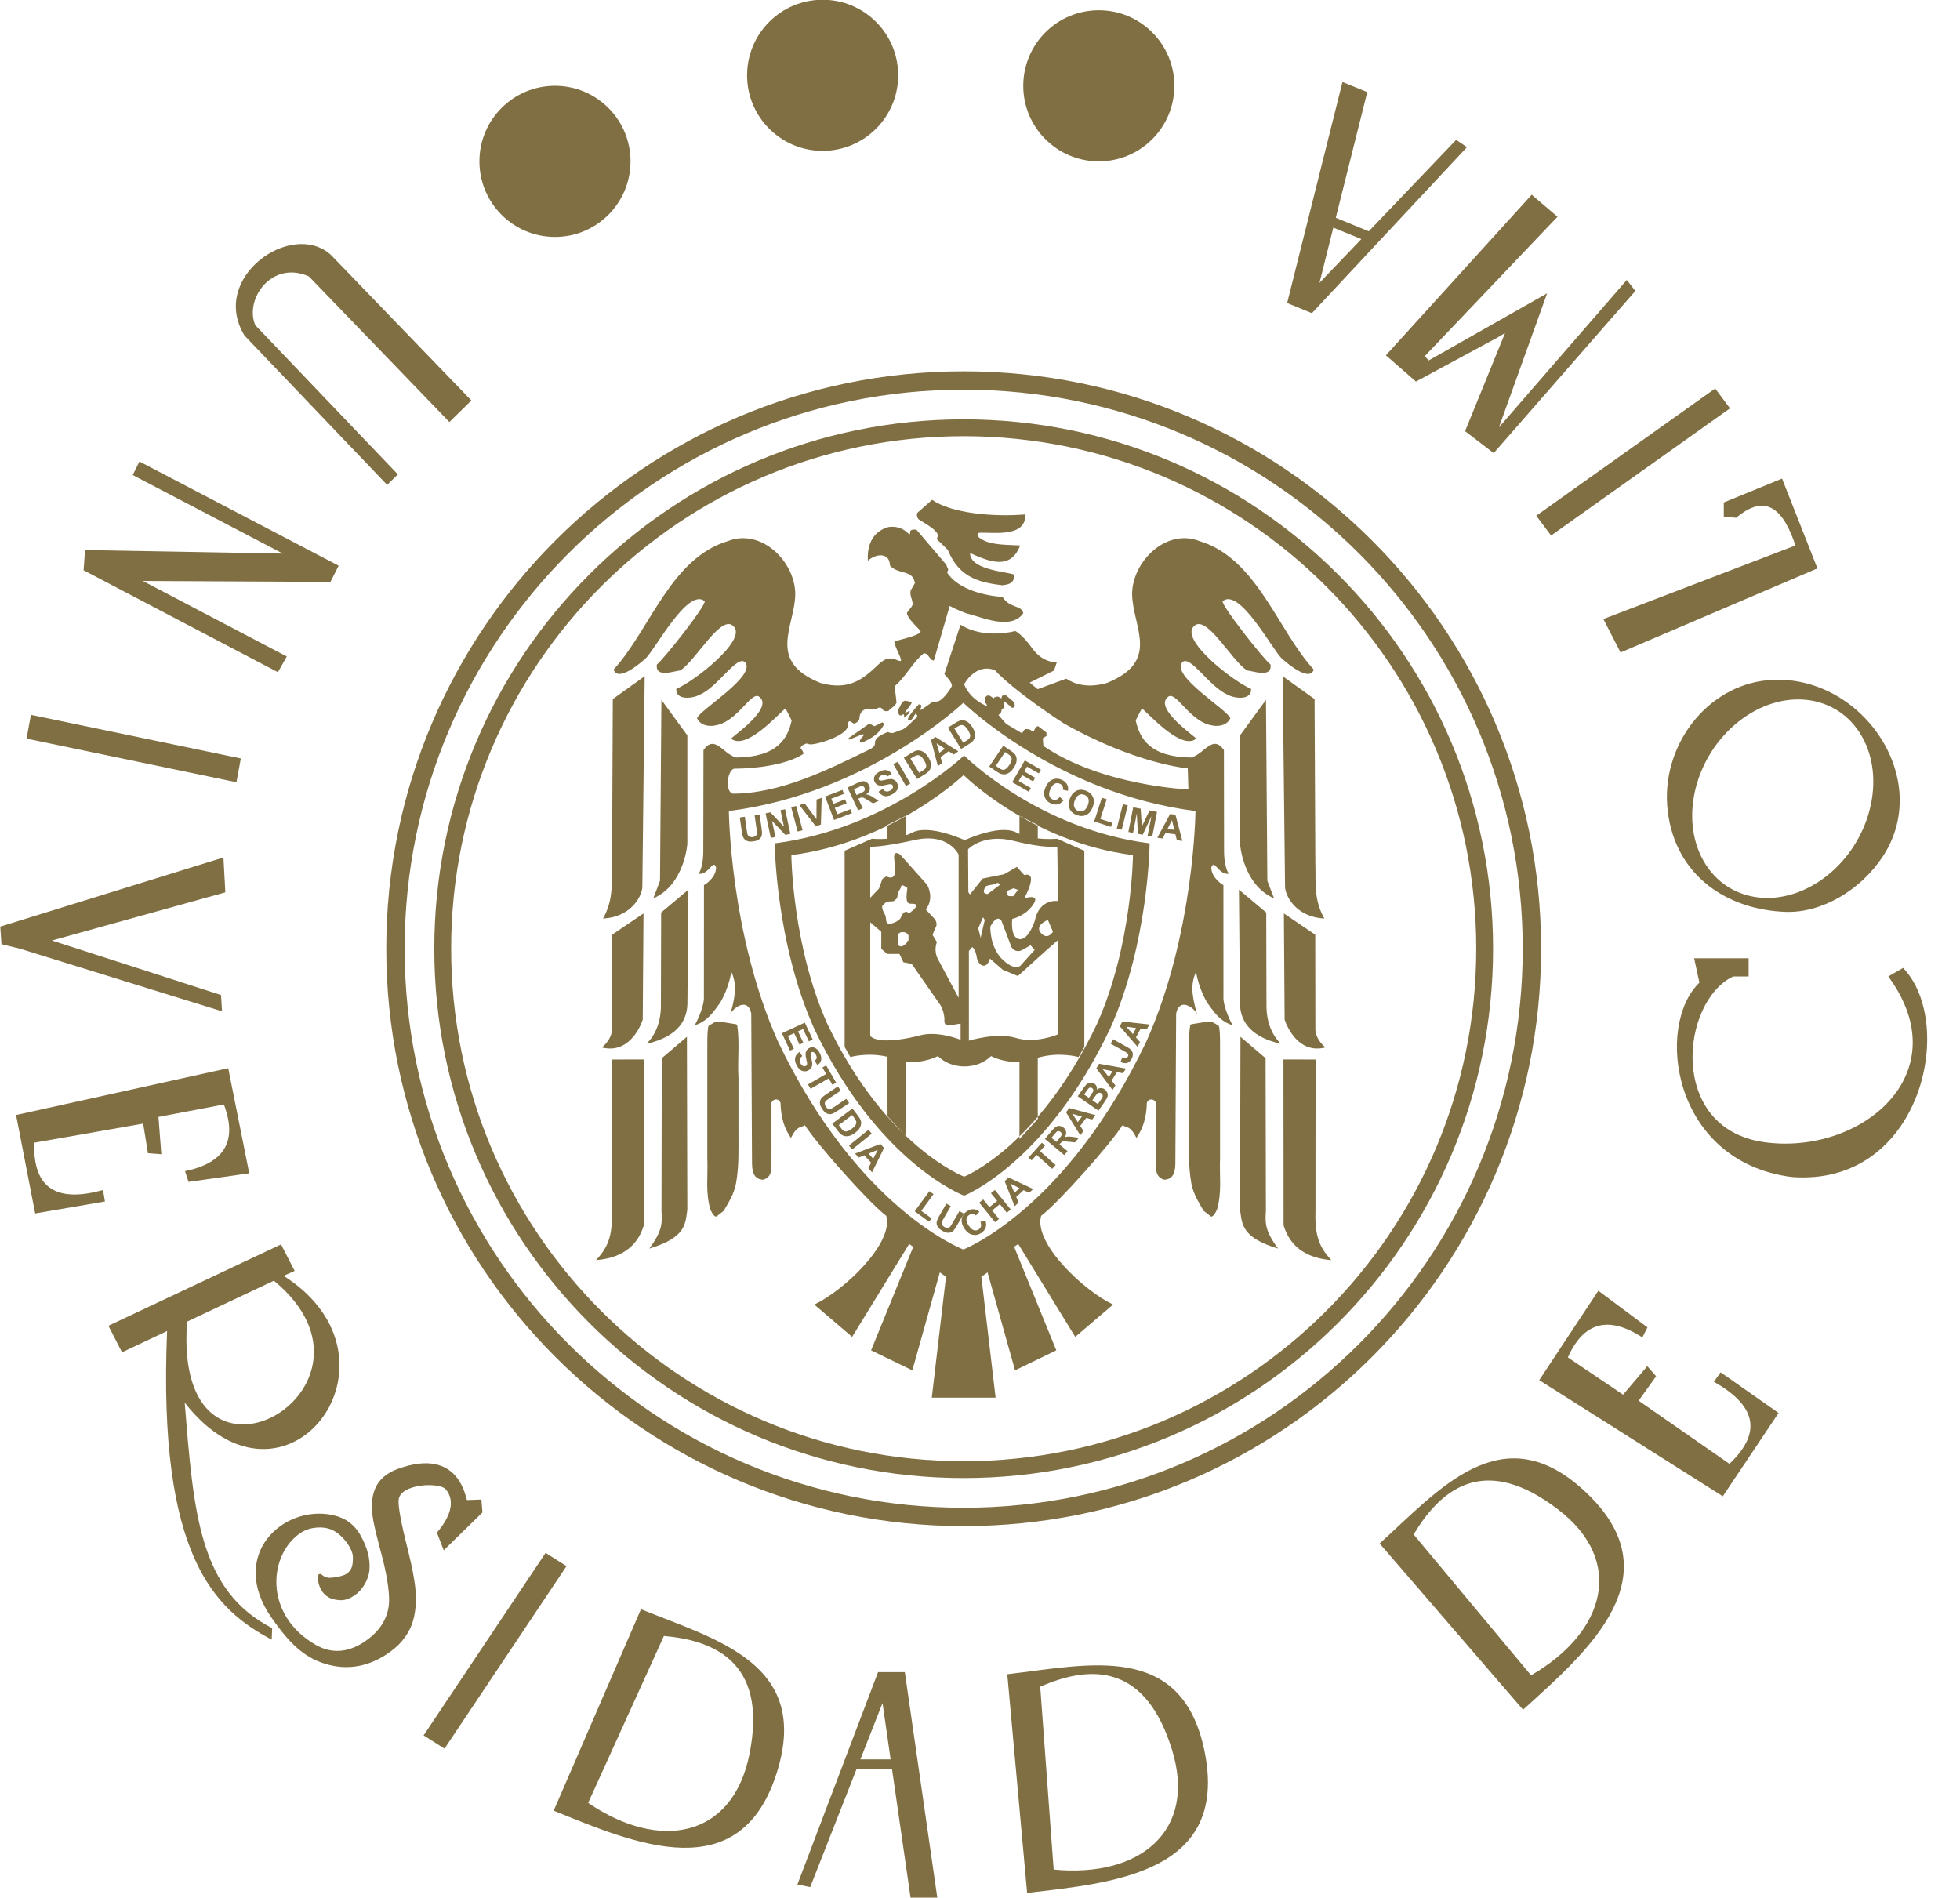 <?xml version="1.0" encoding="UTF-8"?>
<svg xmlns="http://www.w3.org/2000/svg" xmlns:xlink="http://www.w3.org/1999/xlink" width="352.9pt" height="341.7pt" viewBox="0 0 352.9 341.7" version="1.1">
<defs>
<clipPath id="clip1">
  <path d="M 143 301 L 169 301 L 169 341.699 L 143 341.699 Z M 143 301 "/>
</clipPath>
</defs>
<g id="surface1">
<path style=" stroke:none;fill-rule:evenodd;fill:rgb(50.194%,43.53%,26.268%);fill-opacity:1;" d="M 162.738 136.438 L 164.156 135.551 C 164.473 135.352 164.734 135.227 164.93 135.168 C 165.199 135.094 165.465 135.094 165.73 135.16 C 165.996 135.23 166.25 135.359 166.484 135.555 C 166.723 135.746 166.953 136.023 167.18 136.383 C 167.375 136.699 167.508 136.996 167.57 137.273 C 167.648 137.613 167.656 137.926 167.582 138.211 C 167.531 138.426 167.414 138.641 167.23 138.855 C 167.094 139.016 166.883 139.188 166.594 139.367 L 165.137 140.277 Z M 163.918 136.602 L 165.508 139.145 L 166.086 138.785 C 166.301 138.648 166.453 138.539 166.531 138.453 C 166.637 138.344 166.711 138.227 166.746 138.098 C 166.781 137.973 166.77 137.805 166.719 137.602 C 166.66 137.398 166.543 137.145 166.355 136.848 C 166.172 136.551 166.004 136.344 165.852 136.215 C 165.699 136.09 165.547 136.012 165.398 135.98 C 165.25 135.949 165.09 135.965 164.926 136.023 C 164.801 136.066 164.582 136.188 164.266 136.387 Z M 163.367 159.867 C 163.297 159.867 162.23 158.941 162.23 159.727 C 162.23 159.867 161.66 160.723 161.66 160.723 C 161.59 160.793 161.66 161.578 161.449 161.789 C 161.305 161.934 160.949 162.289 160.738 162.289 C 159.461 162.289 159.461 162.504 158.891 163.074 C 158.676 163.285 159.105 164.426 159.316 164.641 C 159.531 164.855 159.531 165.992 159.672 166.137 C 160.242 166.707 161.945 165.781 162.16 165.281 C 162.23 165.141 162.797 163.645 163.508 164.355 C 163.723 164.57 164.148 164.07 164.148 164.07 C 164.359 164 165 163.359 165 163 C 165 162.719 164.219 162.719 163.934 162.719 C 162.867 162.719 163.297 160.793 163.367 159.867 Z M 163.223 167.988 L 162.941 167.918 L 162.941 167.848 L 162.16 167.848 L 162.16 167.918 L 162.016 167.918 L 162.016 167.988 L 161.945 167.988 L 161.945 168.059 L 161.805 168.059 L 161.805 168.203 L 161.73 168.203 L 161.73 168.418 L 161.66 168.418 L 161.66 168.773 C 161.66 168.844 161.66 168.984 161.66 169.059 C 161.66 169.129 161.66 169.27 161.66 169.344 C 161.66 169.414 161.66 169.555 161.66 169.629 C 161.66 169.699 161.66 169.84 161.66 169.914 C 161.66 170.055 161.66 169.984 161.73 170.055 L 161.805 170.195 L 161.875 170.34 L 162.086 170.34 C 162.16 170.41 162.086 170.41 162.23 170.41 C 162.301 170.41 162.371 170.34 162.441 170.34 L 162.586 170.34 L 162.656 170.27 L 162.727 170.195 L 162.867 170.055 L 163.012 170.055 L 163.082 169.984 L 163.082 169.914 L 163.152 169.84 L 163.223 169.77 L 163.297 169.77 L 163.297 169.629 L 163.367 169.629 L 163.367 169.414 L 163.438 169.414 L 163.578 169.344 L 163.578 168.344 L 163.508 168.344 C 163.508 168.344 163.367 168.203 163.223 167.988 Z M 172.602 179.672 L 172.602 153.883 C 172.602 153.883 170.824 149.895 164.715 151.246 C 158.605 152.602 156.688 152.457 156.688 152.457 L 156.688 161.648 L 158.25 160.012 L 158.891 158.23 L 159.602 157.801 C 159.602 157.801 161.52 158.941 161.164 155.949 L 161.023 154.809 C 161.023 154.809 160.668 152.887 162.086 153.883 L 166.918 159.297 C 166.918 159.297 168.34 161.578 166.703 163.785 L 168.055 165.211 C 168.055 165.211 169.121 166.137 168.34 167.207 L 167.91 168.344 L 168.691 169.629 C 168.691 169.629 168.055 171.051 168.836 172.621 Z M 156.688 166.066 L 156.688 186.512 C 156.688 186.512 157.684 188.363 165.355 186.512 C 168.621 185.441 172.957 187.223 172.957 187.223 L 172.957 184.301 L 171.25 184.586 C 171.25 184.586 169.973 185.016 170.043 183.734 C 170.113 182.449 169.402 181.098 169.402 181.098 L 164.148 173.547 L 162.656 173.262 L 161.945 171.766 L 159.742 171.766 L 158.676 170.84 L 158.676 167.773 Z M 185.551 170.207 L 186.289 171.035 L 183.859 173.734 C 183.859 173.734 183.035 175.082 180.602 172.863 C 178.172 170.641 178.305 166.855 178.305 166.855 C 178.305 166.855 179.387 164.547 180.301 165.766 L 182.121 170.555 C 182.121 170.555 182.859 171.816 184.25 170.945 Z M 177.305 165.637 L 177 165.16 L 176.133 167.16 L 176.566 168.859 Z M 177.824 160.98 L 180.082 159.281 C 179.996 159.195 179.82 159.066 179.777 159.02 C 179.648 158.891 179.344 159.066 179.301 159.109 C 179.258 159.152 179.129 159.109 179.086 159.152 C 178.996 159.238 178.348 159.371 178.172 159.371 C 178.086 159.371 177.566 159.543 177.566 159.543 C 177.523 159.586 177.477 159.676 177.434 159.719 L 177.391 159.805 C 177.262 159.934 177.133 160.238 177.133 160.543 C 177.133 160.805 177.477 160.98 177.824 160.98 Z M 183.293 160.238 L 182.512 159.934 L 181.211 160.457 L 181.516 161.328 L 182.426 161.371 Z M 188.676 165.637 L 189.586 167.77 C 189.586 167.77 188.633 169.379 187.418 167.988 C 186.203 166.594 188.676 165.637 188.676 165.637 Z M 190.488 169.27 L 190.488 186.25 C 190.488 186.25 186.465 187.973 182.973 186.902 C 179.48 185.836 174.449 187.379 174.449 187.379 L 174.449 171.23 L 175.039 170.52 C 175.039 170.52 175.633 170.816 175.867 172.359 C 176.105 173.902 177.645 174.734 178.234 172.594 L 180.543 174.613 L 183.27 175.742 L 188.062 171.406 Z M 186.309 165.809 C 187.145 161.684 190.504 162.242 190.504 162.242 L 190.363 152.453 C 190.363 152.453 188.055 152.805 182.531 151.406 C 177.008 150.008 174.301 152.918 174.301 152.918 L 174.352 160.633 L 174.633 161.055 L 176.938 158.188 L 180.785 157.418 L 183.09 156.09 L 184.418 157.559 C 187.145 156.859 184.418 161.754 184.418 161.754 C 184.418 161.754 187.426 160.773 186.027 162.871 C 184.629 164.969 182.254 165.457 182.254 165.457 C 182.254 165.457 181.832 168.816 183.512 169.094 C 185.188 169.375 186.309 165.809 186.309 165.809 Z M 178.438 190.156 C 178.438 190.156 180.629 191.359 183.555 191.199 L 183.555 205.086 L 186.852 201.48 L 186.852 190.457 C 190.727 189.32 194.199 190.328 194.199 190.328 L 195.234 188.512 L 195.234 153.18 L 190.324 151.02 C 190.324 151.02 188.758 151.176 186.852 150.961 L 186.852 148.539 L 183.555 146.875 L 183.555 150.156 C 183.367 150.074 183.184 149.988 183 149.895 C 179.988 148.34 173.699 151.277 173.699 151.277 C 173.699 151.277 167.324 148.34 164.309 149.895 C 163.922 150.098 163.512 150.262 163.094 150.402 L 163.094 146.875 L 159.797 148.523 L 159.797 151.023 C 158.207 151.141 156.988 151.02 156.988 151.02 L 152.078 153.18 L 152.078 188.512 L 153.109 190.328 C 153.109 190.328 156.195 189.434 159.797 190.285 L 159.797 200.984 L 163.094 204.551 L 163.094 191.141 C 166.344 191.543 168.875 190.156 168.875 190.156 C 171.359 192.648 175.969 192.629 178.438 190.156 Z M 187.758 132.934 L 188.438 132.5 L 188.41 131.898 L 186.883 130.727 L 186.504 130.918 L 186.094 131.711 C 186.094 131.629 185.738 131.602 185.711 131.547 L 185.656 131.52 C 185.605 131.492 185.551 131.438 185.523 131.41 L 185.441 131.41 C 185.305 131.273 184.949 131.273 184.676 131.273 C 184.621 131.273 184.539 131.355 184.512 131.355 C 184.457 131.355 184.215 131.684 184.215 131.711 L 184.215 131.738 C 184.215 131.789 184.078 131.926 184.023 132.035 L 181.133 130.32 L 179.773 128.738 L 179.855 128.684 L 179.855 128.656 L 179.883 128.656 L 179.883 128.629 L 179.91 128.602 L 179.961 128.574 L 179.988 128.52 C 179.988 128.492 180.098 128.465 180.098 128.438 L 180.125 128.41 L 180.125 128.387 L 180.152 128.387 L 180.152 128.359 L 180.18 128.359 L 180.18 128.305 L 180.207 128.305 L 180.234 128.25 L 180.234 128.223 L 180.262 128.223 L 180.262 128.168 L 180.289 128.141 C 180.289 128.113 180.289 128.059 180.289 128.059 C 180.289 128.059 180.316 128.031 180.316 128.004 L 180.316 127.949 L 180.344 127.895 C 180.344 127.895 180.344 127.84 180.344 127.812 C 180.344 127.785 180.344 127.703 180.344 127.676 C 180.371 127.676 180.426 127.648 180.426 127.648 L 180.426 127.621 L 180.508 127.621 L 180.562 127.566 L 180.645 127.566 C 180.645 127.566 180.672 127.512 180.699 127.512 L 180.754 127.512 L 180.754 127.484 L 180.863 127.43 L 180.727 126.203 L 182.008 127.238 C 182.008 127.43 182.199 127.43 182.387 127.43 C 182.496 127.43 182.715 127.266 182.715 127.16 C 182.715 127.133 182.715 127.023 182.715 126.996 C 182.715 126.859 182.633 126.777 182.605 126.668 C 182.605 126.641 182.523 126.449 182.523 126.449 C 182.469 126.395 182.441 126.285 182.332 126.203 L 181.051 125.141 L 180.426 125.277 L 180.289 125.797 L 180.18 125.688 C 180.152 125.66 180.098 125.633 180.07 125.605 C 180.043 125.578 179.801 125.496 179.773 125.469 C 179.637 125.332 179.172 125.551 179.09 125.551 C 179.008 125.551 178.953 125.66 178.926 125.742 L 178.137 125.223 C 177.945 125.223 177.727 125.223 177.621 125.332 C 177.566 125.387 177.375 125.578 177.375 125.66 C 177.375 125.852 177.266 126.586 177.484 126.641 L 177.512 126.668 C 177.512 126.723 177.594 126.695 177.594 126.75 C 177.594 126.777 177.621 126.859 177.621 126.859 C 177.672 126.914 177.727 127.078 177.797 127.184 C 174.422 125.816 173.594 123.207 173.594 123.207 C 173.594 123.207 175.605 119.348 179.102 120.652 C 182.949 124.75 191.473 130.211 191.473 130.211 C 204.441 137.574 213.855 138.348 213.855 138.348 L 213.973 142.148 C 213.973 142.148 198.344 141.496 187.863 134.309 Z M 204.566 185.109 L 202.781 184.871 L 203.984 186.199 Z M 206.949 184.465 L 206.48 185.344 L 205.379 185.207 L 204.527 186.805 L 205.262 187.617 L 204.805 188.477 L 201.621 184.793 L 202.078 183.938 Z M 199.969 187.926 L 200.41 187.129 L 202.93 188.52 C 203.262 188.703 203.496 188.871 203.641 189.027 C 203.832 189.23 203.938 189.473 203.965 189.754 C 203.992 190.035 203.914 190.344 203.727 190.676 C 203.512 191.066 203.234 191.309 202.895 191.395 C 202.559 191.484 202.176 191.414 201.75 191.18 L 202.082 190.379 C 202.316 190.496 202.496 190.551 202.621 190.547 C 202.812 190.539 202.957 190.445 203.055 190.27 C 203.156 190.094 203.176 189.938 203.113 189.809 C 203.051 189.676 202.859 189.523 202.539 189.348 Z M 200.309 192.879 L 198.543 192.52 L 199.652 193.93 Z M 202.73 192.402 L 202.199 193.246 L 201.113 193.035 L 200.148 194.57 L 200.828 195.434 L 200.312 196.254 L 197.395 192.359 L 197.906 191.539 Z M 196.676 198.105 L 197.672 198.801 L 198.16 198.105 C 198.348 197.836 198.461 197.66 198.496 197.578 C 198.555 197.453 198.57 197.328 198.539 197.203 C 198.512 197.078 198.43 196.969 198.297 196.875 C 198.188 196.797 198.074 196.758 197.957 196.758 C 197.84 196.758 197.727 196.797 197.621 196.875 C 197.516 196.949 197.34 197.16 197.102 197.5 Z M 195.195 197.074 L 196.055 197.672 L 196.398 197.184 C 196.605 196.891 196.73 196.707 196.77 196.629 C 196.844 196.492 196.871 196.359 196.852 196.234 C 196.828 196.109 196.758 196.004 196.637 195.922 C 196.52 195.84 196.402 195.809 196.289 195.82 C 196.172 195.832 196.062 195.898 195.961 196.012 C 195.898 196.082 195.742 196.289 195.496 196.645 Z M 194.047 197.391 L 195.09 195.906 C 195.297 195.613 195.461 195.402 195.59 195.277 C 195.715 195.148 195.855 195.055 196.016 194.996 C 196.172 194.938 196.344 194.914 196.527 194.93 C 196.707 194.945 196.883 195.008 197.043 195.117 C 197.215 195.238 197.344 195.398 197.426 195.594 C 197.504 195.789 197.523 195.992 197.484 196.203 C 197.707 196.023 197.945 195.926 198.188 195.918 C 198.434 195.906 198.664 195.977 198.879 196.129 C 199.047 196.246 199.184 196.398 199.289 196.59 C 199.395 196.777 199.449 196.977 199.449 197.176 C 199.449 197.379 199.387 197.59 199.27 197.805 C 199.195 197.938 198.992 198.246 198.66 198.723 L 197.773 199.984 Z M 194.801 201.051 L 193.074 200.539 L 194.055 202.039 Z M 197.254 200.785 L 196.652 201.578 L 195.59 201.277 L 194.496 202.723 L 195.094 203.641 L 194.508 204.414 L 191.941 200.281 L 192.527 199.508 Z M 190.199 205.598 L 190.637 205.082 C 190.918 204.746 191.082 204.523 191.125 204.418 C 191.168 204.309 191.172 204.203 191.145 204.098 C 191.113 203.992 191.047 203.895 190.941 203.809 C 190.824 203.711 190.703 203.664 190.578 203.664 C 190.453 203.668 190.336 203.715 190.219 203.812 C 190.164 203.863 190.016 204.031 189.777 204.316 L 189.316 204.863 Z M 191.621 207.98 L 188.137 205.07 L 189.379 203.594 C 189.691 203.227 189.949 202.98 190.152 202.867 C 190.359 202.75 190.582 202.707 190.828 202.742 C 191.074 202.773 191.297 202.879 191.504 203.051 C 191.766 203.266 191.918 203.523 191.957 203.82 C 192 204.113 191.914 204.434 191.703 204.773 C 191.918 204.695 192.121 204.652 192.312 204.645 C 192.5 204.633 192.801 204.66 193.211 204.719 L 194.25 204.863 L 193.543 205.699 L 192.359 205.57 C 191.934 205.523 191.66 205.508 191.535 205.512 C 191.41 205.52 191.301 205.551 191.211 205.602 C 191.125 205.656 191.012 205.762 190.875 205.922 L 190.758 206.066 L 192.211 207.277 Z M 189.453 210.461 L 186.645 207.945 L 185.742 208.941 L 185.172 208.43 L 187.59 205.758 L 188.164 206.27 L 187.262 207.266 L 190.07 209.781 Z M 183.566 213.93 L 181.957 213.125 L 182.656 214.77 Z M 186.031 214.09 L 185.297 214.77 L 184.305 214.285 L 182.973 215.52 L 183.402 216.527 L 182.691 217.188 L 180.883 212.676 L 181.594 212.016 Z M 179.164 220.059 L 176.305 216.543 L 177.016 215.965 L 178.145 217.352 L 179.543 216.223 L 178.414 214.84 L 179.129 214.262 L 181.992 217.781 L 181.277 218.355 L 180.027 216.82 L 178.629 217.945 L 179.879 219.484 Z M 176.523 220.004 L 177.418 219.742 C 177.586 220.227 177.602 220.656 177.473 221.031 C 177.348 221.406 177.078 221.73 176.676 222.004 C 176.172 222.34 175.645 222.445 175.094 222.32 C 174.539 222.195 174.062 221.84 173.664 221.25 C 173.238 220.625 173.074 220.031 173.164 219.469 C 173.254 218.906 173.562 218.445 174.09 218.09 C 174.551 217.781 175.02 217.664 175.492 217.746 C 175.77 217.789 176.055 217.934 176.344 218.176 L 175.711 218.859 C 175.535 218.695 175.34 218.605 175.121 218.586 C 174.902 218.57 174.691 218.629 174.492 218.766 C 174.211 218.953 174.051 219.203 174.012 219.523 C 173.973 219.836 174.105 220.219 174.41 220.668 C 174.73 221.141 175.047 221.422 175.355 221.508 C 175.664 221.594 175.953 221.547 176.227 221.359 C 176.43 221.227 176.562 221.043 176.621 220.816 C 176.68 220.594 176.645 220.32 176.523 220.004 Z M 170.395 216.719 L 171.191 217.176 L 169.961 219.301 C 169.766 219.637 169.648 219.863 169.609 219.973 C 169.551 220.152 169.559 220.328 169.629 220.5 C 169.699 220.672 169.848 220.82 170.07 220.945 C 170.293 221.078 170.492 221.129 170.66 221.102 C 170.828 221.078 170.961 221.004 171.062 220.883 C 171.164 220.762 171.305 220.547 171.484 220.238 L 172.742 218.066 L 173.535 218.523 L 172.344 220.586 C 172.07 221.055 171.855 221.375 171.699 221.547 C 171.543 221.715 171.371 221.832 171.176 221.902 C 170.984 221.969 170.766 221.984 170.527 221.953 C 170.289 221.922 170.012 221.816 169.699 221.637 C 169.324 221.422 169.062 221.215 168.922 221.016 C 168.777 220.816 168.688 220.617 168.656 220.414 C 168.621 220.211 168.633 220.023 168.684 219.852 C 168.762 219.598 168.93 219.25 169.184 218.812 Z M 164.688 218.105 L 167.34 214.473 L 168.082 215.012 L 165.879 218.027 L 167.727 219.363 L 167.277 219.98 Z M 157.219 208.629 L 158.055 207.039 L 156.387 207.711 Z M 157.012 211.078 L 156.344 210.34 L 156.848 209.355 L 155.629 208.012 L 154.609 208.422 L 153.957 207.703 L 158.523 205.984 L 159.176 206.703 Z M 152.852 206.266 L 156.387 203.418 L 156.965 204.129 L 153.43 206.977 Z M 153.426 200.777 L 151.023 202.582 L 151.434 203.129 C 151.59 203.332 151.711 203.469 151.805 203.543 C 151.922 203.641 152.047 203.699 152.176 203.727 C 152.309 203.75 152.473 203.727 152.672 203.652 C 152.871 203.578 153.113 203.438 153.395 203.227 C 153.676 203.016 153.871 202.832 153.984 202.668 C 154.098 202.508 154.164 202.348 154.18 202.199 C 154.195 202.047 154.168 201.891 154.094 201.73 C 154.039 201.613 153.902 201.406 153.676 201.105 Z M 153.488 199.586 L 154.5 200.922 C 154.727 201.223 154.879 201.469 154.953 201.66 C 155.051 201.922 155.074 202.188 155.027 202.457 C 154.984 202.73 154.875 202.992 154.703 203.246 C 154.531 203.496 154.273 203.75 153.934 204.008 C 153.633 204.23 153.348 204.387 153.074 204.477 C 152.742 204.582 152.434 204.613 152.141 204.57 C 151.922 204.535 151.695 204.438 151.465 204.273 C 151.289 204.152 151.102 203.957 150.898 203.684 L 149.855 202.312 Z M 150.863 195.617 L 151.379 196.375 L 149.336 197.746 C 149.012 197.965 148.809 198.113 148.723 198.199 C 148.59 198.332 148.52 198.496 148.508 198.68 C 148.5 198.863 148.566 199.062 148.711 199.273 C 148.855 199.488 149.008 199.621 149.172 199.672 C 149.332 199.723 149.484 199.715 149.629 199.648 C 149.773 199.586 149.992 199.453 150.293 199.254 L 152.379 197.852 L 152.891 198.609 L 150.91 199.941 C 150.457 200.242 150.125 200.438 149.91 200.523 C 149.695 200.605 149.488 200.637 149.285 200.613 C 149.082 200.59 148.879 200.512 148.676 200.379 C 148.477 200.246 148.273 200.031 148.074 199.734 C 147.832 199.375 147.688 199.074 147.645 198.832 C 147.602 198.594 147.613 198.375 147.672 198.176 C 147.73 197.98 147.824 197.816 147.945 197.684 C 148.129 197.488 148.43 197.25 148.852 196.969 Z M 145.48 195.258 L 148.754 193.379 L 148.078 192.215 L 148.746 191.832 L 150.555 194.945 L 149.887 195.332 L 149.215 194.172 L 145.941 196.051 Z M 143.961 189.402 L 144.445 190.156 C 144.199 190.34 144.055 190.535 144.004 190.746 C 143.953 190.953 143.988 191.18 144.117 191.43 C 144.25 191.691 144.41 191.859 144.59 191.938 C 144.77 192.012 144.934 192.016 145.082 191.938 C 145.18 191.891 145.246 191.82 145.281 191.73 C 145.32 191.641 145.332 191.512 145.309 191.348 C 145.293 191.234 145.242 190.988 145.152 190.605 C 145.035 190.113 145.016 189.742 145.082 189.484 C 145.18 189.125 145.387 188.863 145.707 188.699 C 145.914 188.594 146.137 188.555 146.375 188.578 C 146.617 188.605 146.84 188.703 147.043 188.875 C 147.25 189.047 147.434 189.289 147.59 189.598 C 147.852 190.105 147.934 190.543 147.844 190.91 C 147.75 191.281 147.523 191.566 147.156 191.766 L 146.703 190.973 C 146.895 190.832 147.004 190.68 147.039 190.52 C 147.07 190.359 147.027 190.164 146.91 189.934 C 146.789 189.695 146.645 189.535 146.48 189.453 C 146.375 189.398 146.266 189.395 146.16 189.449 C 146.066 189.5 146.004 189.582 145.977 189.695 C 145.941 189.844 145.98 190.137 146.09 190.582 C 146.199 191.027 146.25 191.367 146.25 191.609 C 146.246 191.852 146.184 192.066 146.066 192.266 C 145.945 192.461 145.758 192.621 145.5 192.754 C 145.27 192.871 145.02 192.918 144.75 192.891 C 144.48 192.863 144.238 192.758 144.02 192.574 C 143.801 192.391 143.602 192.121 143.422 191.77 C 143.16 191.262 143.078 190.809 143.176 190.418 C 143.273 190.023 143.535 189.684 143.961 189.402 Z M 140.785 186.047 L 144.91 184.133 L 146.332 187.176 L 145.637 187.5 L 144.598 185.285 L 143.684 185.711 L 144.648 187.77 L 143.957 188.09 L 142.992 186.031 L 141.867 186.551 L 142.941 188.844 L 142.246 189.168 Z M 211.43 149.422 L 211.016 147.68 L 210.203 149.27 Z M 212.883 151.406 L 211.895 151.285 L 211.629 150.215 L 209.832 149.992 L 209.336 150.969 L 208.375 150.852 L 210.676 146.57 L 211.637 146.691 Z M 203.168 149.797 L 204.031 145.355 L 205.375 145.613 L 205.594 148.805 L 206.98 145.926 L 208.324 146.188 L 207.461 150.633 L 206.629 150.473 L 207.309 146.973 L 205.746 150.301 L 204.883 150.133 L 204.684 146.461 L 204.004 149.961 Z M 201.078 149.184 L 202.176 144.793 L 203.062 145.012 L 201.965 149.406 Z M 197.008 147.902 L 198.395 143.633 L 199.266 143.914 L 198.113 147.457 L 200.273 148.16 L 200.039 148.887 Z M 193.516 144.113 C 193.332 144.59 193.305 144.996 193.43 145.328 C 193.555 145.66 193.789 145.891 194.129 146.02 C 194.469 146.152 194.797 146.137 195.109 145.973 C 195.422 145.812 195.672 145.488 195.859 144.996 C 196.043 144.512 196.078 144.113 195.957 143.793 C 195.836 143.473 195.598 143.242 195.246 143.109 C 194.895 142.973 194.566 142.984 194.258 143.145 C 193.949 143.305 193.703 143.625 193.516 144.113 Z M 192.625 143.805 C 192.793 143.371 192.996 143.035 193.234 142.793 C 193.414 142.617 193.621 142.473 193.852 142.363 C 194.082 142.258 194.312 142.199 194.543 142.195 C 194.852 142.184 195.176 142.246 195.52 142.375 C 196.141 142.617 196.566 143 196.793 143.531 C 197.016 144.059 197 144.668 196.734 145.355 C 196.473 146.039 196.082 146.5 195.562 146.746 C 195.043 146.984 194.473 146.988 193.852 146.75 C 193.223 146.512 192.797 146.125 192.574 145.602 C 192.352 145.074 192.367 144.477 192.625 143.805 Z M 190.812 143.488 L 191.496 144.117 C 191.164 144.508 190.805 144.746 190.418 144.828 C 190.031 144.914 189.617 144.852 189.176 144.645 C 188.633 144.395 188.27 143.996 188.094 143.461 C 187.918 142.926 187.977 142.336 188.277 141.691 C 188.598 141.008 189.02 140.559 189.551 140.344 C 190.078 140.133 190.629 140.16 191.207 140.426 C 191.707 140.66 192.047 141 192.219 141.441 C 192.324 141.703 192.348 142.023 192.289 142.395 L 191.375 142.207 C 191.43 141.973 191.406 141.758 191.309 141.562 C 191.211 141.367 191.051 141.219 190.832 141.117 C 190.527 140.973 190.23 140.969 189.941 141.098 C 189.648 141.227 189.391 141.535 189.16 142.027 C 188.918 142.543 188.84 142.957 188.926 143.266 C 189.008 143.57 189.199 143.797 189.496 143.934 C 189.719 144.039 189.941 144.055 190.164 143.988 C 190.387 143.922 190.605 143.758 190.812 143.488 Z M 182.25 140.836 L 184.516 136.914 L 187.422 138.594 L 187.039 139.258 L 184.922 138.035 L 184.422 138.906 L 186.387 140.043 L 186.008 140.699 L 184.039 139.566 L 183.422 140.633 L 185.613 141.898 L 185.23 142.559 Z M 180.969 135.41 L 179.293 137.895 L 179.859 138.277 C 180.07 138.418 180.23 138.508 180.344 138.551 C 180.484 138.602 180.621 138.617 180.754 138.602 C 180.883 138.582 181.031 138.504 181.195 138.371 C 181.359 138.238 181.543 138.023 181.738 137.734 C 181.934 137.445 182.055 137.207 182.109 137.016 C 182.164 136.824 182.172 136.656 182.141 136.508 C 182.105 136.355 182.027 136.219 181.906 136.094 C 181.82 135.996 181.621 135.848 181.309 135.637 Z M 180.641 134.262 L 182.027 135.195 C 182.34 135.406 182.559 135.59 182.691 135.75 C 182.867 135.965 182.98 136.207 183.023 136.477 C 183.07 136.75 183.055 137.031 182.973 137.328 C 182.891 137.621 182.734 137.945 182.496 138.297 C 182.289 138.605 182.07 138.848 181.844 139.02 C 181.566 139.227 181.281 139.359 180.992 139.41 C 180.777 139.449 180.531 139.43 180.258 139.352 C 180.059 139.289 179.816 139.168 179.535 138.977 L 178.109 138.016 Z M 170.129 134.82 L 168.633 133.828 L 169.129 135.547 Z M 172.543 135.281 L 171.734 135.863 L 170.812 135.266 L 169.348 136.328 L 169.652 137.379 L 168.867 137.949 L 167.633 133.25 L 168.414 132.684 Z M 171.84 131.18 L 173.43 133.723 L 174.008 133.363 C 174.223 133.227 174.375 133.117 174.453 133.031 C 174.559 132.922 174.633 132.805 174.668 132.68 C 174.703 132.551 174.695 132.383 174.641 132.18 C 174.582 131.977 174.461 131.723 174.277 131.426 C 174.094 131.133 173.922 130.922 173.773 130.793 C 173.621 130.668 173.469 130.59 173.32 130.559 C 173.172 130.531 173.012 130.547 172.848 130.605 C 172.727 130.648 172.504 130.766 172.188 130.965 Z M 170.66 131.016 L 172.078 130.129 C 172.395 129.93 172.656 129.805 172.852 129.746 C 173.117 129.672 173.387 129.672 173.652 129.738 C 173.918 129.809 174.172 129.938 174.406 130.133 C 174.645 130.324 174.875 130.602 175.102 130.961 C 175.297 131.277 175.43 131.574 175.492 131.852 C 175.57 132.191 175.574 132.504 175.504 132.785 C 175.453 133 175.336 133.219 175.152 133.434 C 175.016 133.594 174.805 133.766 174.516 133.945 L 173.059 134.855 Z M 163.113 141.527 L 160.848 137.609 L 161.641 137.152 L 163.906 141.07 Z M 158.188 142.543 L 158.938 142.059 C 159.121 142.301 159.316 142.449 159.527 142.5 C 159.738 142.547 159.965 142.512 160.211 142.387 C 160.477 142.25 160.645 142.098 160.719 141.918 C 160.797 141.738 160.797 141.574 160.723 141.426 C 160.672 141.328 160.605 141.262 160.516 141.227 C 160.426 141.188 160.297 141.176 160.133 141.199 C 160.02 141.215 159.773 141.266 159.391 141.355 C 158.898 141.469 158.523 141.492 158.27 141.426 C 157.906 141.328 157.645 141.121 157.484 140.801 C 157.379 140.598 157.34 140.375 157.363 140.137 C 157.391 139.898 157.488 139.676 157.66 139.473 C 157.832 139.266 158.07 139.086 158.383 138.926 C 158.887 138.668 159.324 138.586 159.695 138.676 C 160.062 138.77 160.348 138.996 160.551 139.359 L 159.754 139.812 C 159.613 139.621 159.461 139.512 159.301 139.48 C 159.141 139.445 158.945 139.488 158.719 139.605 C 158.48 139.727 158.32 139.867 158.234 140.035 C 158.18 140.141 158.18 140.246 158.234 140.352 C 158.281 140.445 158.363 140.508 158.48 140.535 C 158.625 140.566 158.922 140.531 159.367 140.422 C 159.809 140.312 160.152 140.262 160.391 140.266 C 160.633 140.27 160.852 140.328 161.047 140.449 C 161.242 140.566 161.406 140.754 161.535 141.008 C 161.652 141.238 161.699 141.488 161.672 141.754 C 161.648 142.023 161.543 142.266 161.359 142.48 C 161.172 142.699 160.906 142.898 160.555 143.078 C 160.043 143.336 159.594 143.418 159.199 143.324 C 158.805 143.227 158.469 142.965 158.188 142.543 Z M 154.23 143.156 L 154.844 142.871 C 155.242 142.688 155.48 142.555 155.566 142.477 C 155.648 142.395 155.699 142.301 155.715 142.191 C 155.734 142.086 155.715 141.969 155.656 141.848 C 155.594 141.707 155.504 141.613 155.391 141.562 C 155.277 141.512 155.148 141.508 155.004 141.547 C 154.93 141.57 154.727 141.66 154.391 141.816 L 153.746 142.117 Z M 154.508 145.91 L 152.594 141.809 L 154.336 140.996 C 154.777 140.793 155.113 140.68 155.344 140.66 C 155.578 140.641 155.797 140.699 156.004 140.832 C 156.211 140.965 156.371 141.152 156.484 141.395 C 156.629 141.703 156.656 142 156.57 142.285 C 156.48 142.57 156.27 142.82 155.934 143.043 C 156.164 143.062 156.363 143.109 156.539 143.18 C 156.715 143.25 156.973 143.398 157.32 143.625 L 158.195 144.191 L 157.203 144.652 L 156.188 144.039 C 155.828 143.82 155.59 143.688 155.473 143.641 C 155.355 143.594 155.246 143.578 155.141 143.586 C 155.039 143.598 154.895 143.645 154.703 143.734 L 154.535 143.812 L 155.336 145.527 Z M 150.176 147.648 L 148.555 143.422 L 151.688 142.223 L 151.961 142.938 L 149.68 143.812 L 150.039 144.75 L 152.16 143.934 L 152.434 144.645 L 150.312 145.461 L 150.754 146.609 L 153.117 145.703 L 153.391 146.418 Z M 146.875 148.77 L 143.938 144.965 L 144.883 144.66 L 147.004 147.492 L 147.023 143.961 L 147.945 143.664 L 147.805 148.469 Z M 143.625 149.727 L 142.453 145.355 L 143.336 145.117 L 144.508 149.492 Z M 138.785 150.879 L 137.844 146.453 L 138.715 146.266 L 141.156 148.84 L 140.527 145.883 L 141.359 145.703 L 142.301 150.133 L 141.402 150.324 L 139.004 147.816 L 139.617 150.703 Z M 133.203 147.191 L 134.109 147.062 L 134.449 149.492 C 134.504 149.875 134.551 150.125 134.59 150.234 C 134.652 150.414 134.766 150.547 134.93 150.637 C 135.09 150.73 135.297 150.758 135.551 150.723 C 135.805 150.684 135.992 150.605 136.109 150.48 C 136.223 150.359 136.285 150.219 136.289 150.062 C 136.293 149.906 136.27 149.648 136.223 149.297 L 135.871 146.816 L 136.777 146.688 L 137.109 149.043 C 137.184 149.582 137.215 149.965 137.195 150.195 C 137.18 150.422 137.113 150.621 137.004 150.793 C 136.895 150.965 136.734 151.113 136.527 151.234 C 136.32 151.355 136.039 151.441 135.684 151.492 C 135.258 151.551 134.926 151.547 134.691 151.48 C 134.457 151.41 134.262 151.309 134.113 151.168 C 133.961 151.027 133.855 150.875 133.789 150.707 C 133.691 150.457 133.609 150.082 133.539 149.582 Z M 197.539 184.309 C 186.969 206.551 173.602 211.867 173.602 211.867 C 173.602 211.867 159.512 206.551 148.938 184.309 C 142.621 170.164 142.484 153.969 142.484 153.969 C 160.883 151.633 173.5 139.551 173.5 139.551 C 173.5 139.551 185.594 151.633 203.992 153.969 C 203.992 153.969 203.855 170.164 197.539 184.309 Z M 199.91 185.152 C 188.309 209.562 173.59 215.289 173.59 215.289 C 173.59 215.289 158.172 209.562 146.566 185.152 C 139.637 169.633 139.484 151.852 139.484 151.852 C 159.676 149.289 173.59 136.027 173.59 136.027 C 173.59 136.027 186.801 149.289 206.992 151.852 C 206.992 151.852 206.844 169.633 199.91 185.152 Z M 140.047 187.473 C 154.484 217.852 173.453 224.977 173.453 224.977 C 173.453 224.977 191.992 217.852 206.43 187.473 C 215.059 168.156 215.246 146.031 215.246 146.031 C 190.117 142.84 173.453 126.539 173.453 126.539 C 173.453 126.539 156.363 142.84 131.234 146.031 C 131.234 146.031 131.422 168.156 140.047 187.473 Z M 231.086 190.762 L 231.109 220.633 C 232.352 224.762 235.578 226.566 239.715 226.895 C 237.379 224.43 236.707 222.258 236.855 217.75 L 236.871 190.773 Z M 231.164 164.469 L 231.297 183.594 C 231.805 185.145 233.98 189.805 238.656 188.598 C 237.656 187.797 236.883 186.582 236.836 185.434 L 236.812 168.297 Z M 223.074 160.188 L 223.254 180.754 C 223.34 184.375 225.754 186.828 230.523 187.922 C 230.703 187.844 228.16 186.094 228.031 181.41 L 227.988 164.309 Z M 223.348 186.68 L 223.27 217.82 C 223.652 220.258 223.391 222.816 230.133 224.812 C 227.723 221.625 227.785 220.105 227.926 218.051 L 227.871 190.539 Z M 230.945 121.754 L 231.375 159.805 C 231.586 161.781 233.707 165.152 238.449 165.391 C 236.445 161.82 236.961 158.754 236.828 155.297 L 236.691 125.875 Z M 223.266 132.41 L 223.266 151.965 C 223.285 152.039 223.793 159.324 229.398 161.754 L 228.188 158.586 L 227.941 126.012 Z M 218.051 183.953 L 217.398 183.953 L 214.469 184.43 C 214.422 184.496 214.402 184.52 214.289 184.633 C 213.816 187.762 214.266 190.871 214.062 194.07 C 214.062 197.426 214.062 200.605 214.062 203.914 C 214.062 207.047 213.949 209.977 214.512 213.129 C 214.918 215.066 215.754 216.352 216.562 217.75 C 216.586 217.816 216.652 217.883 216.723 218.02 L 218.051 219.055 C 218.164 219.055 218.23 219.012 218.32 218.988 C 218.66 218.719 218.906 218.246 219.133 217.75 C 220.031 214.66 219.539 211.688 219.672 208.535 C 219.672 205.199 219.672 201.977 219.672 198.734 C 219.672 195.355 219.672 192.133 219.672 188.891 C 219.672 187.492 219.695 186.254 219.539 185.016 C 219.539 184.969 219.426 184.652 219.336 184.633 L 218.164 183.953 Z M 115.938 190.762 L 115.914 220.633 C 114.676 224.762 111.449 226.566 107.312 226.895 C 109.645 224.43 110.316 222.258 110.168 217.75 L 110.156 190.773 Z M 115.863 164.469 L 115.727 183.594 C 115.219 185.145 113.043 189.805 108.367 188.598 C 109.367 187.797 110.141 186.582 110.188 185.434 L 110.215 168.297 Z M 123.949 160.188 L 123.77 180.754 C 123.684 184.375 121.27 186.828 116.5 187.922 C 116.32 187.844 118.863 186.094 118.996 181.41 L 119.039 164.309 Z M 123.68 186.68 L 123.754 217.82 C 123.375 220.258 123.637 222.816 116.891 224.812 C 119.305 221.625 119.238 220.105 119.102 218.051 L 119.152 190.539 Z M 116.078 121.754 L 115.652 159.805 C 115.441 161.781 113.32 165.152 108.578 165.391 C 110.582 161.82 110.062 158.754 110.199 155.297 L 110.336 125.875 Z M 167.836 89.988 C 171.297 92.473 179.133 93.105 184.645 92.621 C 184.645 96.883 178.918 95.785 176.242 95.934 C 175.91 96.266 175.914 96.414 176.242 96.746 C 177.918 98.086 180.262 98.062 183.676 98.211 C 181.91 102.906 177.789 100.945 174.664 99.586 C 174.609 102.828 182.32 102.984 182.684 103.551 C 182.512 104.898 181.98 105.211 180.453 105.375 C 175.676 104.828 172.562 103.629 170.648 99.004 L 168.652 97.051 C 168.898 96.559 168.992 96.066 168.332 95.574 C 168.051 95.059 165.91 93.859 165.344 93.469 C 165.117 93.129 165.02 92.758 165.156 92.352 Z M 123.758 132.41 L 123.758 151.965 C 123.742 152.039 123.234 159.324 117.629 161.754 L 118.836 158.586 L 119.086 126.012 Z M 164.164 126.438 C 164.164 126.953 161.871 129.207 163.691 127.992 C 163.961 128.105 163.602 128.422 163.559 128.555 L 162.883 129.164 C 162.656 129.164 162.859 128.801 162.746 128.668 C 162.633 128.465 162.387 128.828 162.203 128.828 C 161.758 128.828 161.688 128.195 161.688 127.879 L 162.477 126.371 L 162.926 126.168 C 163.309 126.168 163.789 126.352 164.164 126.438 Z M 159.164 130.402 C 158.398 132.07 156.867 132.973 155.152 133.738 C 155.02 133.672 154.883 133.648 154.816 133.469 C 154.816 133.09 155.289 132.688 155.516 132.41 C 155.629 132.273 155.379 132.207 155.289 132.207 L 152.902 133.176 C 152.879 133.105 152.812 133.062 152.766 132.926 L 156.484 130.312 C 156.945 130.43 157.043 130.574 157.43 130.766 L 158.848 130.066 C 159.078 130.152 159.055 130.184 159.164 130.402 Z M 170.031 121.375 C 170.465 121.879 171.398 122.836 171.398 123.488 C 171.117 124.168 169.578 126.305 168.738 126.305 L 167.836 126.438 L 165.832 127.836 C 165.531 127.715 165.898 127.379 165.898 127.203 C 165.898 126.926 165.688 126.82 165.426 126.82 C 165.188 127.121 162.516 129.945 163.844 129.719 C 164.285 129.625 164.578 128.797 164.863 128.488 C 164.906 128.641 165.156 128.562 165.156 129.074 C 164.371 129.758 163.488 130.777 162.609 131.305 C 162.062 131.453 160.977 132.004 160.492 132.004 L 159.816 131.801 C 159.125 132.117 157.797 132.598 157.566 133.469 C 157.566 134.18 157.441 134.449 156.754 134.844 C 149.137 138.578 140.547 142.906 131.902 142.906 C 130.383 142.355 131.062 138.402 132.285 138.402 C 135.957 138.402 141.633 137.73 144.656 135.742 C 144.656 135.297 144.383 135.051 144.137 134.684 C 144.266 134.203 144.762 134.035 145.172 133.875 C 145.309 133.875 145.512 133.941 145.715 134.008 C 146.727 134.234 152.629 132.473 152.629 130.672 C 152.676 130.418 152.621 129.863 153.035 129.863 C 153.398 129.953 153.484 130.312 153.848 130.27 C 154.207 130.184 154.746 129.754 154.746 129.344 C 154.746 128.617 155.09 127.953 155.852 127.699 L 157.836 127.609 C 158.371 127.301 158.668 127.309 159.027 127.879 C 159.152 128.086 160.023 128.148 160.086 127.879 C 160.539 127.477 161.168 127.07 161.418 126.551 C 161.355 125.453 161.117 124.645 161.168 123.488 C 163.148 121.762 164.344 119.23 166.328 117.629 C 167.242 117.629 167.316 118.852 168.133 118.949 L 170.992 109.105 C 171.91 109.621 173.852 110.473 174.574 110.586 C 177.457 111.402 182.09 113.352 184.238 110.441 C 184.004 108.91 181.809 109.598 180.52 107.492 C 176.512 107.18 172.25 105.848 170.473 103.008 C 171.043 102.586 170.422 102.113 170.422 101.73 L 165.008 95.371 C 163.223 95.211 164.203 96.203 163.691 96.203 C 162.656 95.102 161.418 94.695 159.953 94.898 C 159.074 95.16 155.992 96.137 156.258 100.957 C 157.914 99.523 160.223 99.594 160.223 101.793 C 161.609 103.516 164.418 102.484 164.727 105.012 L 163.961 106.32 C 163.766 107.336 164.324 107.891 164.324 108.844 C 164.129 109.496 163.562 109.742 163.285 110.441 C 163.633 111.801 165.766 113.344 165.766 113.777 C 165.199 114.535 162 115.164 161.035 115.488 C 161.035 116.395 162.434 118.645 162.203 118.98 C 161.82 119.117 161.508 118.777 161.035 118.688 C 159.816 118.262 158.961 118.914 158.148 119.656 C 155.492 122.188 152.961 124.43 147.719 122.969 C 137.996 119.035 143.082 112.918 143.191 107.02 C 143.191 101.141 137.098 95.07 131.07 97.422 C 120.723 100.52 116.992 113.492 110.477 120.559 C 111.246 122.863 115.219 119.473 116.234 118.566 C 117.949 116.969 123.828 105.773 126.859 108.234 C 127.445 108.637 119.441 118.797 118.273 119.637 C 117.93 122.129 121.281 120.84 122.484 120.719 C 125.336 118.941 129.961 110.223 132.152 112.855 C 134.41 115.344 124.949 122.719 121.773 124.035 C 121.609 126.121 124.711 125.809 125.945 125.102 C 129.258 123.746 132.738 117.809 134.156 119.25 C 136.234 121.699 126.09 127.746 125.496 129.309 C 126.285 131.082 128.66 130.676 128.664 130.633 C 132.891 130.086 135.387 123.973 136.836 125.582 C 139.109 127.629 132.012 132.508 131.637 132.988 C 134.211 135.152 139.84 128.918 141.395 127.566 C 141.453 127.562 142.543 129.672 142.539 129.727 C 141.816 133.02 139.922 136.32 132.559 136.395 C 130.188 135.785 128.711 132.141 126.66 135.043 L 126.629 153.277 C 126.629 155.363 126.156 156.895 125.754 157.324 C 127.66 157.605 128.383 154.531 128.93 156.207 C 128.93 158.074 126.816 159.395 126.75 159.348 L 126.738 179.352 C 126.895 181.203 125.164 184.641 125.031 184.617 C 127.734 183.871 129 181.289 129.629 180.621 C 131.508 177.375 131.648 174.672 131.703 175.035 C 132.527 176.871 132.621 178.824 131.5 182.559 C 132.207 181.262 134.699 179.641 135.262 182.492 L 135.402 209.48 C 135.41 211.535 136.109 212.41 137.469 212.41 C 139.492 211.691 138.691 209.773 138.906 207.523 L 138.902 198.535 C 139.395 197.645 140.297 197.887 140.531 198.562 C 140.605 201.398 141.297 203.285 142.402 204.883 C 143.594 202.539 144.148 203.168 144.902 202.586 C 147.148 206.082 156.441 216.555 159.57 218.918 C 160.984 223.875 151.875 232.41 146.617 234.895 L 153.426 240.715 L 163.691 223.988 L 164.434 224.488 L 156.84 243.137 L 164.27 246.742 L 169.215 229.102 L 170.328 229.883 L 167.77 251.656 L 179.258 251.656 L 176.695 229.883 L 177.812 229.102 L 182.758 246.742 L 190.188 243.137 L 182.594 224.488 L 183.332 223.988 L 193.598 240.715 L 200.41 234.895 C 195.152 232.41 186.043 223.875 187.457 218.918 C 190.582 216.555 199.879 206.082 202.121 202.586 C 202.875 203.168 203.434 202.539 204.621 204.883 C 205.727 203.285 206.422 201.398 206.492 198.562 C 206.73 197.887 207.633 197.645 208.121 198.535 L 208.117 207.523 C 208.332 209.773 207.531 211.691 209.559 212.41 C 210.918 212.41 211.617 211.535 211.625 209.48 L 211.766 182.492 C 212.328 179.641 214.82 181.262 215.527 182.559 C 214.402 178.824 214.5 176.871 215.324 175.035 C 215.375 174.672 215.52 177.375 217.398 180.621 C 218.027 181.289 219.293 183.871 221.992 184.617 C 221.859 184.641 220.129 181.203 220.285 179.352 L 220.277 159.348 C 220.211 159.395 218.094 158.074 218.094 156.207 C 218.645 154.531 219.367 157.605 221.273 157.324 C 220.867 156.895 220.398 155.363 220.395 153.277 L 220.367 135.043 C 218.312 132.141 216.84 135.785 214.469 136.395 C 207.102 136.32 205.207 133.02 204.488 129.727 C 204.484 129.672 205.57 127.562 205.633 127.566 C 207.184 128.918 212.816 135.152 215.387 132.988 C 215.016 132.508 207.918 127.629 210.188 125.582 C 211.641 123.973 214.133 130.086 218.359 130.633 C 218.363 130.676 220.742 131.082 221.527 129.309 C 220.938 127.746 210.793 121.699 212.867 119.25 C 214.289 117.809 217.77 123.746 221.082 125.102 C 222.312 125.809 225.418 126.121 225.254 124.035 C 222.078 122.719 212.613 115.344 214.875 112.855 C 217.062 110.223 221.688 118.941 224.543 120.719 C 225.742 120.84 229.094 122.129 228.754 119.637 C 227.582 118.797 219.578 108.637 220.168 108.234 C 223.199 105.773 229.078 116.969 230.789 118.566 C 231.805 119.473 235.777 122.863 236.547 120.559 C 230.035 113.492 226.305 100.52 215.957 97.422 C 209.926 95.07 203.836 101.141 203.836 107.02 C 203.941 112.918 209.027 119.035 199.309 122.969 C 196.031 123.883 193.812 123.352 191.961 122.203 L 186.832 124.09 L 185.402 122.906 L 189.785 120.73 L 190.277 119.25 C 190.277 119.25 187.816 119.449 185.895 116.781 C 183.973 114.113 182.793 113.617 182.793 113.617 C 182.793 113.617 177.273 115.199 172.941 112.484 L 170.035 121.375 Z M 128.977 183.953 L 129.629 183.953 L 132.559 184.43 C 132.602 184.496 132.625 184.52 132.738 184.633 C 133.211 187.762 132.762 190.871 132.961 194.07 C 132.961 197.426 132.961 200.605 132.961 203.914 C 132.961 207.047 133.074 209.977 132.512 213.129 C 132.105 215.066 131.273 216.352 130.461 217.75 C 130.441 217.816 130.371 217.883 130.305 218.02 L 128.977 219.055 C 128.863 219.055 128.797 219.012 128.703 218.988 C 128.367 218.719 128.117 218.246 127.895 217.75 C 126.992 214.66 127.488 211.688 127.352 208.535 C 127.352 205.199 127.352 201.977 127.352 198.734 C 127.352 195.355 127.352 192.133 127.352 188.891 C 127.352 187.492 127.332 186.254 127.488 185.016 C 127.488 184.969 127.602 184.652 127.691 184.633 L 128.863 183.953 Z M 128.977 183.953 "/>
<path style=" stroke:none;fill-rule:evenodd;fill:rgb(50.194%,43.53%,26.268%);fill-opacity:1;" d="M 173.512 75.504 C 226.145 75.504 268.828 118.188 268.828 170.82 C 268.828 223.453 226.145 266.137 173.512 266.137 C 120.879 266.137 78.195 223.453 78.195 170.82 C 78.195 118.188 120.879 75.504 173.512 75.504 Z M 173.512 78.539 C 224.469 78.539 265.797 119.863 265.797 170.82 C 265.797 221.777 224.469 263.102 173.512 263.102 C 122.555 263.102 81.23 221.777 81.23 170.82 C 81.23 119.863 122.555 78.539 173.512 78.539 Z M 173.512 78.539 "/>
<path style=" stroke:none;fill-rule:evenodd;fill:rgb(50.194%,43.53%,26.268%);fill-opacity:1;" d="M 173.512 66.855 C 230.922 66.855 277.477 113.414 277.477 170.82 C 277.477 228.227 230.922 274.785 173.512 274.785 C 116.105 274.785 69.547 228.227 69.547 170.82 C 69.547 113.414 116.105 66.855 173.512 66.855 Z M 173.512 70.164 C 229.094 70.164 274.168 115.238 274.168 170.82 C 274.168 226.402 229.094 271.477 173.512 271.477 C 117.93 271.477 72.855 226.402 72.855 170.82 C 72.855 115.238 117.93 70.164 173.512 70.164 Z M 173.512 70.164 "/>
<path style=" stroke:none;fill-rule:evenodd;fill:rgb(50.194%,43.53%,26.268%);fill-opacity:1;" d="M 69.57 297.895 C 65.805 300.332 61.887 300.812 57.832 299.344 C 54.035 297.965 51.508 294.996 48.953 291.371 C 40.914 279.965 51.059 270.812 59.996 272.82 C 62.246 273.328 63.898 274.555 65.004 276.609 C 66.109 278.66 66.648 280.539 66.531 282.508 C 66.414 284.48 65.18 286.391 63.793 287.289 C 62.406 288.188 61.59 288.234 60.398 288.031 C 59.211 287.828 58.336 287.203 57.809 286.223 C 57.281 285.246 57.168 284.223 57.273 283.793 C 57.383 283.363 57.344 283.52 57.465 283.438 C 57.586 283.359 57.781 283.371 58.062 283.633 C 58.348 283.895 58.828 284.07 59.32 284.094 C 59.812 284.121 61.645 283.859 62.371 283.391 C 63.098 282.918 63.445 282.227 63.512 281.254 C 63.582 280.277 63.613 279.781 62.973 278.594 C 62.332 277.406 61.004 275.938 59.609 275.383 C 58.219 274.832 55.926 274.844 54.211 275.957 C 48.363 279.742 47.332 290.77 56.918 296.207 C 59.762 297.82 62.695 297.5 65.422 295.73 C 68.137 293.973 69.664 291.758 70.004 289.078 C 70.199 287.418 69.875 284.73 68.988 281.008 C 68.438 278.906 67.867 276.824 67.398 274.715 C 66.43 270.34 66.75 266.258 71.656 264.477 C 82.922 260.379 83.859 270.105 84.094 270.098 L 86.676 270 L 86.867 272.324 L 79.891 279.145 L 78.668 275.953 C 80.859 273.418 82.148 270.43 80.273 268.176 C 79.156 266.84 72.086 267.133 71.781 270.02 C 71.648 271.148 72.195 274.156 73.43 279.02 C 74.184 282.047 74.652 284.445 74.805 286.23 C 75.016 288.734 74.777 290.871 74.094 292.633 C 73.281 294.707 71.773 296.469 69.57 297.895 Z M 69.57 297.895 "/>
<path style=" stroke:none;fill-rule:evenodd;fill:rgb(50.194%,43.53%,26.268%);fill-opacity:1;" d="M 59.586 45.902 L 84.871 72.109 L 80.914 75.988 L 55.629 49.781 C 48.965 46.781 43.973 53.84 45.957 58.543 L 71.637 85.422 L 69.711 87.312 L 44.035 60.434 C 37.605 49.961 52.543 39.492 59.586 45.902 Z M 59.586 45.902 "/>
<path style=" stroke:none;fill-rule:evenodd;fill:rgb(50.194%,43.53%,26.268%);fill-opacity:1;" d="M 25.102 83.094 L 56.805 99.68 L 60.973 101.859 L 59.496 104.777 L 25.707 104.605 L 51.629 118.203 L 50.039 121.035 L 15.051 102.68 L 15.316 99.043 L 50.934 99.68 L 23.898 85.535 Z M 25.102 83.094 "/>
<path style=" stroke:none;fill-rule:evenodd;fill:rgb(50.194%,43.53%,26.268%);fill-opacity:1;" d="M 42.574 140.852 L 4.781 132.992 L 5.566 128.711 L 43.359 136.566 Z M 42.574 140.852 "/>
<path style=" stroke:none;fill-rule:evenodd;fill:rgb(50.194%,43.53%,26.268%);fill-opacity:1;" d="M 0.047 166.84 L 40.23 154.395 L 40.574 160.672 L 9.344 169.344 L 39.793 179.164 L 39.98 182.098 L 3.543 170.805 L 0.266 170.012 Z M 0.047 166.84 "/>
<path style=" stroke:none;fill-rule:evenodd;fill:rgb(50.194%,43.53%,26.268%);fill-opacity:1;" d="M 2.895 200.766 L 41.09 192.332 L 44.875 211.262 L 33.945 212.805 L 33.316 210.875 C 40.457 209.395 42.789 205.391 40.309 198.867 L 28.531 201.109 L 29.047 207.82 L 26.637 207.648 L 25.777 202.312 L 6.16 205.754 C 5.91 214.312 10.555 216.477 18.551 214.27 L 18.895 216.336 L 6.332 218.488 Z M 2.895 200.766 "/>
<path style=" stroke:none;fill-rule:evenodd;fill:rgb(50.194%,43.53%,26.268%);fill-opacity:1;" d="M 33.68 237.969 L 49.316 230.594 "/>
<path style=" stroke:none;fill-rule:evenodd;fill:rgb(50.194%,43.53%,26.268%);fill-opacity:1;" d="M 49.316 230.594 L 33.68 237.969 C 31.074 273.762 72.809 249.984 49.316 230.594 Z M 30.086 239.664 C 28.383 280.266 38.695 289.828 48.918 295.227 L 49.004 293.16 C 35.93 286.469 34.859 272.66 33.262 252.559 C 51.375 275.758 74.824 244.859 51.066 229.715 L 53.051 228.836 L 50.602 224.059 L 19.52 238.715 L 21.969 243.492 Z M 30.086 239.664 "/>
<path style=" stroke:none;fill-rule:evenodd;fill:rgb(50.194%,43.53%,26.268%);fill-opacity:1;" d="M 102 281.996 L 80.035 314.855 L 76.27 312.469 L 98.234 279.605 Z M 102 281.996 "/>
<path style=" stroke:none;fill-rule:evenodd;fill:rgb(50.194%,43.53%,26.268%);fill-opacity:1;" d="M 139.941 318.938 C 133.367 340.285 114.277 331.934 99.691 326.023 L 115.406 289.754 C 128.945 295.234 145.926 299.504 139.941 318.938 Z M 134.914 315.969 C 138.105 300.359 129.93 295.465 119.539 294.566 L 105.895 324.625 C 118.684 333.32 131.836 331.02 134.914 315.969 Z M 134.914 315.969 "/>
<g clip-path="url(#clip1)" clip-rule="nonzero">
<path style=" stroke:none;fill-rule:evenodd;fill:rgb(50.194%,43.53%,26.268%);fill-opacity:1;" d="M 154.91 316.793 L 160.359 316.793 L 158.898 306.645 Z M 162.914 301.078 L 168.762 341.684 L 163.945 341.684 L 160.617 318.598 L 154.199 318.598 L 145.875 339.793 L 143.574 339.312 L 158.094 301.078 Z M 162.914 301.078 "/>
</g>
<path style=" stroke:none;fill-rule:evenodd;fill:rgb(50.194%,43.53%,26.268%);fill-opacity:1;" d="M 216.879 315.328 C 221.332 337.219 200.57 339.027 184.934 340.824 L 181.363 301.457 C 195.871 299.789 212.824 295.402 216.879 315.328 Z M 211.043 315.129 C 206.371 299.898 196.848 299.516 187.293 303.703 L 189.711 336.625 C 205.102 338.133 215.547 329.816 211.043 315.129 Z M 211.043 315.129 "/>
<path style=" stroke:none;fill-rule:evenodd;fill:rgb(50.194%,43.53%,26.268%);fill-opacity:1;" d="M 285.355 268.52 C 301.719 283.727 285.895 297.285 274.227 307.848 L 248.402 277.918 C 259.227 268.113 270.461 254.68 285.355 268.52 Z M 280.496 271.758 C 267.828 262.094 259.863 267.324 254.531 276.293 L 275.664 301.652 C 289.059 293.918 292.707 281.074 280.496 271.758 Z M 280.496 271.758 "/>
<path style=" stroke:none;fill-rule:evenodd;fill:rgb(50.194%,43.53%,26.268%);fill-opacity:1;" d="M 310.195 269.418 L 277.141 248.504 L 287.781 232.402 L 296.629 239.004 L 295.715 240.812 C 289.602 236.84 285.129 238.039 282.297 244.414 L 292.238 251.121 L 296.594 245.992 L 298.184 247.809 L 295.039 252.203 L 311.391 263.574 C 317.594 257.676 315.82 252.867 308.59 248.805 L 309.801 247.094 L 320.234 254.41 Z M 310.195 269.418 "/>
<path style=" stroke:none;fill-rule:evenodd;fill:rgb(50.194%,43.53%,26.268%);fill-opacity:1;" d="M 305.035 172.547 L 314.844 172.547 L 314.844 175.82 L 312.066 175.82 C 302.625 180.285 300.242 203.16 317.574 205.645 C 334.906 208.125 352.918 193.422 339.988 175.82 L 342.66 174.277 C 352.344 184.414 345.852 213.793 322.539 211.922 C 300.969 209.105 297.992 184.586 305.98 176.934 Z M 305.035 172.547 "/>
<path style=" stroke:none;fill-rule:evenodd;fill:rgb(50.194%,43.53%,26.268%);fill-opacity:1;" d="M 328.93 157.695 C 336.789 151.488 339.605 140.227 335.219 132.559 C 330.828 124.891 320.898 123.707 313.039 129.922 C 305.18 136.129 302.363 147.391 306.75 155.059 C 311.141 162.727 321.07 163.91 328.93 157.695 Z M 318.297 122.477 C 307.227 123.477 298.871 134.461 300.281 146.078 C 301.691 157.695 310.969 163.812 321.496 164.188 C 328.027 164.422 335.035 160.242 338.992 154.227 C 348.301 140.078 334.891 120.973 318.297 122.477 Z M 318.297 122.477 "/>
<path style=" stroke:none;fill-rule:evenodd;fill:rgb(50.194%,43.53%,26.268%);fill-opacity:1;" d="M 288.688 111.465 L 291.785 117.484 L 327.23 102.344 L 320.863 86.172 L 310.371 90.473 L 310.371 93.055 L 312.605 93.227 C 317.969 88.691 321.121 91.734 323.273 98.215 Z M 288.688 111.465 "/>
<path style=" stroke:none;fill-rule:evenodd;fill:rgb(50.194%,43.53%,26.268%);fill-opacity:1;" d="M 311.488 73.523 L 279.273 96.43 L 276.605 92.859 L 308.816 69.953 Z M 311.488 73.523 "/>
<path style=" stroke:none;fill-rule:evenodd;fill:rgb(50.194%,43.53%,26.268%);fill-opacity:1;" d="M 245.109 43.047 L 240.066 40.984 L 237.574 50.93 Z M 231.75 54.562 L 241.715 14.766 L 246.176 16.59 L 240.508 39.215 L 246.449 41.645 L 262.184 25.184 L 264.129 26.5 L 236.211 56.387 L 233.441 55.254 Z M 231.75 54.562 "/>
<path style=" stroke:none;fill-rule:evenodd;fill:rgb(50.194%,43.53%,26.268%);fill-opacity:1;" d="M 275.785 35.066 L 280.43 39.027 L 256.512 64.148 L 257.25 64.895 L 278.562 52.812 L 269.887 76.949 L 292.906 50.406 L 294.449 52.383 L 268.941 81.586 L 263.789 77.633 L 270.988 59.961 L 269.566 60.809 L 254.941 68.703 L 249.531 63.977 Z M 275.785 35.066 "/>
<path style=" stroke:none;fill-rule:evenodd;fill:rgb(50.194%,43.53%,26.268%);fill-opacity:1;" d="M 99.926 15.453 C 107.438 15.453 113.527 21.543 113.527 29.055 C 113.527 36.57 107.438 42.66 99.926 42.66 C 92.414 42.66 86.32 36.57 86.32 29.055 C 86.32 21.543 92.414 15.453 99.926 15.453 Z M 99.926 15.453 "/>
<path style=" stroke:none;fill-rule:evenodd;fill:rgb(50.194%,43.53%,26.268%);fill-opacity:1;" d="M 148.113 -0.043 C 155.625 -0.043 161.719 6.047 161.719 13.559 C 161.719 21.074 155.625 27.164 148.113 27.164 C 140.602 27.164 134.512 21.074 134.512 13.559 C 134.512 6.047 140.602 -0.043 148.113 -0.043 Z M 148.113 -0.043 "/>
<path style=" stroke:none;fill-rule:evenodd;fill:rgb(50.194%,43.53%,26.268%);fill-opacity:1;" d="M 197.84 1.848 C 205.352 1.848 211.445 7.941 211.445 15.453 C 211.445 22.965 205.352 29.055 197.84 29.055 C 190.328 29.055 184.238 22.965 184.238 15.453 C 184.238 7.941 190.328 1.848 197.84 1.848 Z M 197.84 1.848 "/>
</g>
</svg>
